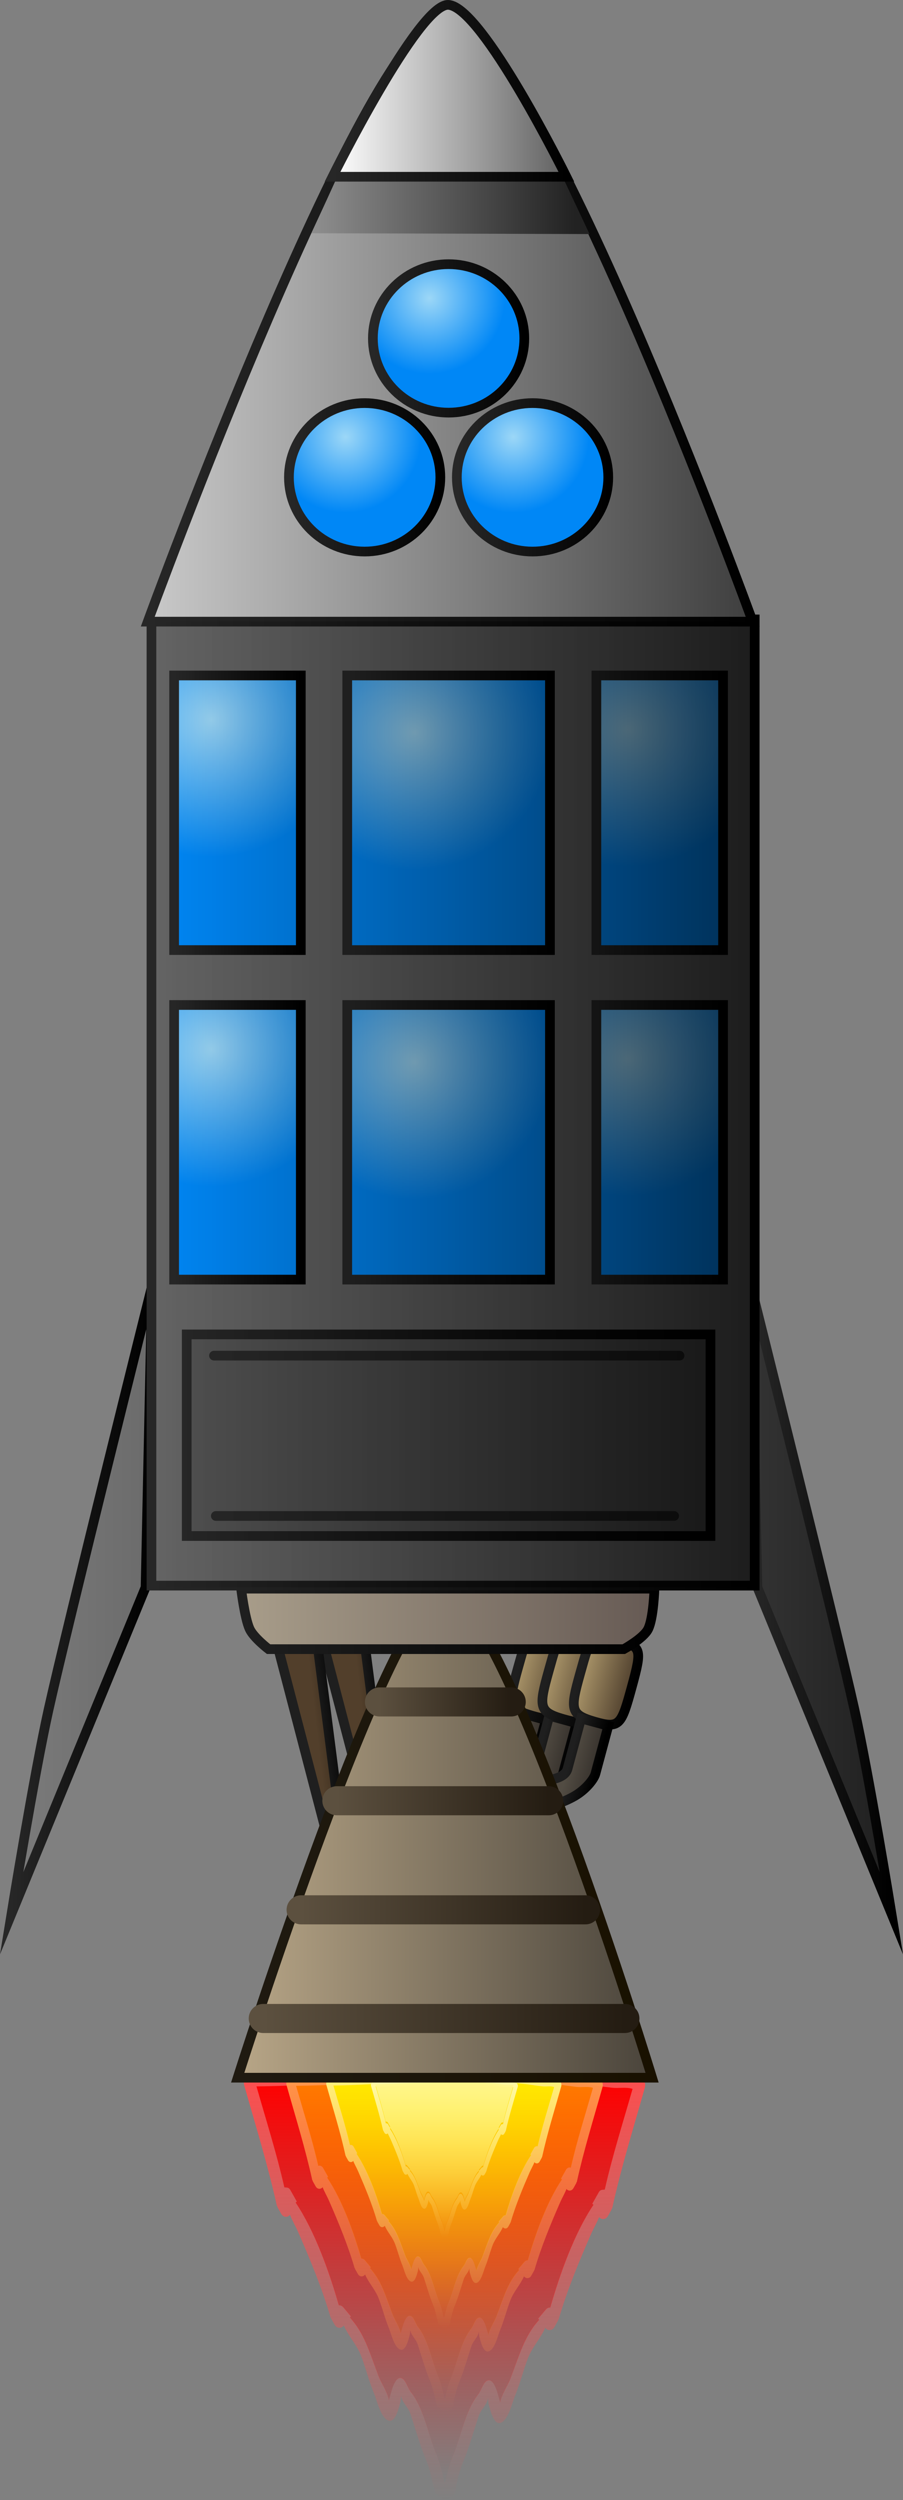 <svg version="1.1" xmlns="http://www.w3.org/2000/svg" xmlns:xlink="http://www.w3.org/1999/xlink" width="139.824" height="386.926" viewBox="0,0,139.824,386.926"><rect x="0" y="0" width="139.824" height="386.926" fill="#808080" stroke="none"/><defs><linearGradient x1="239.373" y1="277.442" x2="239.373" y2="344.801" gradientUnits="userSpaceOnUse" id="color-1"><stop offset="0" stop-color="#ff4d4d"/><stop offset="1" stop-color="#ff4d4d" stop-opacity="0"/></linearGradient><linearGradient x1="239.368" y1="279.499" x2="239.368" y2="342.095" gradientUnits="userSpaceOnUse" id="color-2"><stop offset="0" stop-color="#ff0000"/><stop offset="1" stop-color="#ff0000" stop-opacity="0"/></linearGradient><linearGradient x1="239.373" y1="278.073" x2="239.373" y2="331.216" gradientUnits="userSpaceOnUse" id="color-3"><stop offset="0" stop-color="#ff9a4c"/><stop offset="1" stop-color="#ff9a4c" stop-opacity="0"/></linearGradient><linearGradient x1="239.369" y1="279.687" x2="239.369" y2="329.092" gradientUnits="userSpaceOnUse" id="color-4"><stop offset="0" stop-color="#ff7b00"/><stop offset="1" stop-color="#ff7b00" stop-opacity="0"/></linearGradient><linearGradient x1="239.259" y1="278.704" x2="239.259" y2="318.196" gradientUnits="userSpaceOnUse" id="color-5"><stop offset="0" stop-color="#fff480"/><stop offset="1" stop-color="#fff480" stop-opacity="0"/></linearGradient><linearGradient x1="239.257" y1="279.892" x2="239.257" y2="316.631" gradientUnits="userSpaceOnUse" id="color-6"><stop offset="0" stop-color="#ffea00"/><stop offset="1" stop-color="#ffea00" stop-opacity="0"/></linearGradient><linearGradient x1="239.353" y1="279.546" x2="239.353" y2="304.211" gradientUnits="userSpaceOnUse" id="color-7"><stop offset="0" stop-color="#fff8a9"/><stop offset="1" stop-color="#fff8a9" stop-opacity="0"/></linearGradient><linearGradient x1="239.351" y1="280.003" x2="239.351" y2="302.987" gradientUnits="userSpaceOnUse" id="color-8"><stop offset="0" stop-color="#fff68d"/><stop offset="1" stop-color="#fff68d" stop-opacity="0"/></linearGradient><linearGradient x1="286.823" y1="204.143" x2="318.629" y2="204.143" gradientUnits="userSpaceOnUse" id="color-9"><stop offset="0" stop-color="#333333"/><stop offset="1" stop-color="#171717"/></linearGradient><linearGradient x1="308.578" y1="205.474" x2="286.823" y2="205.474" gradientUnits="userSpaceOnUse" id="color-10"><stop offset="0" stop-color="#000000"/><stop offset="1" stop-color="#272727"/></linearGradient><linearGradient x1="249.088" y1="229.455" x2="253.305" y2="230.59" gradientUnits="userSpaceOnUse" id="color-11"><stop offset="0" stop-color="#524c43"/><stop offset="1" stop-color="#36312c"/></linearGradient><linearGradient x1="249.088" y1="229.455" x2="253.305" y2="230.59" gradientUnits="userSpaceOnUse" id="color-12"><stop offset="0" stop-color="#1f1f1f"/><stop offset="1" stop-color="#000000"/></linearGradient><linearGradient x1="250.74" y1="216.024" x2="258.721" y2="218.173" gradientUnits="userSpaceOnUse" id="color-13"><stop offset="0" stop-color="#ab966a"/><stop offset="1" stop-color="#4f3f2d"/></linearGradient><linearGradient x1="250.74" y1="216.024" x2="258.721" y2="218.173" gradientUnits="userSpaceOnUse" id="color-14"><stop offset="0" stop-color="#1f1f1f"/><stop offset="1" stop-color="#000000"/></linearGradient><linearGradient x1="227.32" y1="229.216" x2="231.81" y2="228.71" gradientUnits="userSpaceOnUse" id="color-15"><stop offset="0" stop-color="#523f2b"/><stop offset="1" stop-color="#2e2316"/></linearGradient><linearGradient x1="227.32" y1="229.216" x2="231.81" y2="228.71" gradientUnits="userSpaceOnUse" id="color-16"><stop offset="0" stop-color="#1f1f1f"/><stop offset="1" stop-color="#000000"/></linearGradient><linearGradient x1="253.838" y1="229.955" x2="258.055" y2="231.09" gradientUnits="userSpaceOnUse" id="color-17"><stop offset="0" stop-color="#524c43"/><stop offset="1" stop-color="#36312c"/></linearGradient><linearGradient x1="253.838" y1="229.955" x2="258.055" y2="231.09" gradientUnits="userSpaceOnUse" id="color-18"><stop offset="0" stop-color="#1f1f1f"/><stop offset="1" stop-color="#000000"/></linearGradient><linearGradient x1="255.49" y1="216.524" x2="263.471" y2="218.673" gradientUnits="userSpaceOnUse" id="color-19"><stop offset="0" stop-color="#ab966a"/><stop offset="1" stop-color="#4f3f2d"/></linearGradient><linearGradient x1="255.49" y1="216.524" x2="263.471" y2="218.673" gradientUnits="userSpaceOnUse" id="color-20"><stop offset="0" stop-color="#1f1f1f"/><stop offset="1" stop-color="#000000"/></linearGradient><linearGradient x1="260.354" y1="216.929" x2="268.334" y2="219.077" gradientUnits="userSpaceOnUse" id="color-21"><stop offset="0" stop-color="#ab966a"/><stop offset="1" stop-color="#4f3f2d"/></linearGradient><linearGradient x1="260.354" y1="216.929" x2="268.334" y2="219.077" gradientUnits="userSpaceOnUse" id="color-22"><stop offset="0" stop-color="#1f1f1f"/><stop offset="1" stop-color="#000000"/></linearGradient><linearGradient x1="258.756" y1="230.368" x2="262.973" y2="231.503" gradientUnits="userSpaceOnUse" id="color-23"><stop offset="0" stop-color="#524c43"/><stop offset="1" stop-color="#36312c"/></linearGradient><linearGradient x1="258.756" y1="230.368" x2="262.973" y2="231.503" gradientUnits="userSpaceOnUse" id="color-24"><stop offset="0" stop-color="#1f1f1f"/><stop offset="1" stop-color="#000000"/></linearGradient><linearGradient x1="219.82" y1="227.966" x2="224.31" y2="227.46" gradientUnits="userSpaceOnUse" id="color-25"><stop offset="0" stop-color="#523f2b"/><stop offset="1" stop-color="#2e2316"/></linearGradient><linearGradient x1="219.82" y1="227.966" x2="224.31" y2="227.46" gradientUnits="userSpaceOnUse" id="color-26"><stop offset="0" stop-color="#1f1f1f"/><stop offset="1" stop-color="#000000"/></linearGradient><linearGradient x1="207.342" y1="241.894" x2="271.511" y2="241.894" gradientUnits="userSpaceOnUse" id="color-27"><stop offset="0" stop-color="#b8a687"/><stop offset="1" stop-color="#4a443b"/></linearGradient><linearGradient x1="207.342" y1="241.894" x2="271.511" y2="241.894" gradientUnits="userSpaceOnUse" id="color-28"><stop offset="0" stop-color="#1f1a11"/><stop offset="1" stop-color="#191100"/></linearGradient><linearGradient x1="229.3" y1="221.281" x2="249.7" y2="221.281" gradientUnits="userSpaceOnUse" id="color-29"><stop offset="0" stop-color="#5c503f"/><stop offset="1" stop-color="#241c12"/></linearGradient><linearGradient x1="222.7" y1="236.575" x2="255.5" y2="236.575" gradientUnits="userSpaceOnUse" id="color-30"><stop offset="0" stop-color="#5c503f"/><stop offset="1" stop-color="#241c12"/></linearGradient><linearGradient x1="217.163" y1="253.457" x2="261.198" y2="253.457" gradientUnits="userSpaceOnUse" id="color-31"><stop offset="0" stop-color="#5c503f"/><stop offset="1" stop-color="#241c12"/></linearGradient><linearGradient x1="211.3" y1="270.272" x2="267.3" y2="270.272" gradientUnits="userSpaceOnUse" id="color-32"><stop offset="0" stop-color="#5c503f"/><stop offset="1" stop-color="#241c12"/></linearGradient><linearGradient x1="207.875" y1="208.43" x2="271.875" y2="208.43" gradientUnits="userSpaceOnUse" id="color-33"><stop offset="0" stop-color="#a89d8a"/><stop offset="1" stop-color="#665a54"/></linearGradient><linearGradient x1="207.875" y1="208.43" x2="271.875" y2="208.43" gradientUnits="userSpaceOnUse" id="color-34"><stop offset="0" stop-color="#1f1f1f"/><stop offset="1" stop-color="#000000"/></linearGradient><linearGradient x1="194.078" y1="204.143" x2="162.272" y2="204.143" gradientUnits="userSpaceOnUse" id="color-35"><stop offset="0" stop-color="#6b6b6b"/><stop offset="1" stop-color="#838383"/></linearGradient><linearGradient x1="172.323" y1="205.474" x2="194.078" y2="205.474" gradientUnits="userSpaceOnUse" id="color-36"><stop offset="0" stop-color="#272727"/><stop offset="1" stop-color="#000000"/></linearGradient><linearGradient x1="193.99" y1="128.511" x2="287.399" y2="128.511" gradientUnits="userSpaceOnUse" id="color-37"><stop offset="0" stop-color="#646464"/><stop offset="1" stop-color="#555555"/></linearGradient><linearGradient x1="193.99" y1="128.511" x2="287.399" y2="128.511" gradientUnits="userSpaceOnUse" id="color-38"><stop offset="0" stop-color="#272727"/><stop offset="1" stop-color="#000000"/></linearGradient><linearGradient x1="199.45" y1="180" x2="280.55" y2="180" gradientUnits="userSpaceOnUse" id="color-39"><stop offset="0" stop-color="#515151"/><stop offset="1" stop-color="#414141"/></linearGradient><linearGradient x1="199.45" y1="180" x2="280.55" y2="180" gradientUnits="userSpaceOnUse" id="color-40"><stop offset="0" stop-color="#272727"/><stop offset="1" stop-color="#000000"/></linearGradient><linearGradient x1="203.674" y1="167.684" x2="275.763" y2="167.684" gradientUnits="userSpaceOnUse" id="color-41"><stop offset="0" stop-color="#282828"/><stop offset="1" stop-color="#1b1b1b"/></linearGradient><linearGradient x1="203.956" y1="192.498" x2="274.918" y2="192.498" gradientUnits="userSpaceOnUse" id="color-42"><stop offset="0" stop-color="#282828"/><stop offset="1" stop-color="#1b1b1b"/></linearGradient><linearGradient x1="193.416" y1="7.249" x2="287.084" y2="7.249" gradientUnits="userSpaceOnUse" id="color-43"><stop offset="0" stop-color="#c9c9c9"/><stop offset="1" stop-color="#3e3e3e"/></linearGradient><linearGradient x1="193.416" y1="7.249" x2="287.084" y2="7.249" gradientUnits="userSpaceOnUse" id="color-44"><stop offset="0" stop-color="#272727"/><stop offset="1" stop-color="#000000"/></linearGradient><linearGradient x1="219.775" y1="-35.737" x2="259.571" y2="-35.737" gradientUnits="userSpaceOnUse" id="color-45"><stop offset="0" stop-color="#8c8c8c"/><stop offset="1" stop-color="#222222"/></linearGradient><linearGradient x1="219.775" y1="-35.737" x2="259.571" y2="-35.737" gradientUnits="userSpaceOnUse" id="color-46"><stop offset="0" stop-color="#272727"/><stop offset="1" stop-color="#000000"/></linearGradient><linearGradient x1="222.025" y1="-28.071" x2="258.238" y2="-28.071" gradientUnits="userSpaceOnUse" id="color-47"><stop offset="0" stop-color="#ffffff"/><stop offset="1" stop-color="#606060"/></linearGradient><linearGradient x1="222.025" y1="-28.071" x2="258.238" y2="-28.071" gradientUnits="userSpaceOnUse" id="color-48"><stop offset="0" stop-color="#272727"/><stop offset="1" stop-color="#000000"/></linearGradient><radialGradient cx="224.023" cy="25.513" r="11.723" gradientUnits="userSpaceOnUse" id="color-49"><stop offset="0" stop-color="#9cd7f7"/><stop offset="1" stop-color="#0087f6"/></radialGradient><linearGradient x1="215.277" y1="31.75" x2="238.723" y2="31.75" gradientUnits="userSpaceOnUse" id="color-50"><stop offset="0" stop-color="#272727"/><stop offset="1" stop-color="#000000"/></linearGradient><radialGradient cx="237.023" cy="4.013" r="11.723" gradientUnits="userSpaceOnUse" id="color-51"><stop offset="0" stop-color="#9cd7f7"/><stop offset="1" stop-color="#0087f6"/></radialGradient><linearGradient x1="228.277" y1="10.25" x2="251.723" y2="10.25" gradientUnits="userSpaceOnUse" id="color-52"><stop offset="0" stop-color="#272727"/><stop offset="1" stop-color="#000000"/></linearGradient><radialGradient cx="250.023" cy="25.513" r="11.723" gradientUnits="userSpaceOnUse" id="color-53"><stop offset="0" stop-color="#9cd7f7"/><stop offset="1" stop-color="#0087f6"/></radialGradient><linearGradient x1="241.277" y1="31.75" x2="264.723" y2="31.75" gradientUnits="userSpaceOnUse" id="color-54"><stop offset="0" stop-color="#272727"/><stop offset="1" stop-color="#000000"/></linearGradient><radialGradient cx="203.25" cy="69.25" r="21.25" gradientUnits="userSpaceOnUse" id="color-55"><stop offset="0" stop-color="#9cd7f7"/><stop offset="1" stop-color="#0087f6"/></radialGradient><linearGradient x1="197.5" y1="83.667" x2="217.115" y2="83.667" gradientUnits="userSpaceOnUse" id="color-56"><stop offset="0" stop-color="#272727"/><stop offset="1" stop-color="#000000"/></linearGradient><radialGradient cx="234.75" cy="71.25" r="21.25" gradientUnits="userSpaceOnUse" id="color-57"><stop offset="0" stop-color="#9cd7f7"/><stop offset="1" stop-color="#0087f6"/></radialGradient><linearGradient x1="224.308" y1="83.667" x2="255.692" y2="83.667" gradientUnits="userSpaceOnUse" id="color-58"><stop offset="0" stop-color="#272727"/><stop offset="1" stop-color="#000000"/></linearGradient><radialGradient cx="267.75" cy="70.75" r="21.25" gradientUnits="userSpaceOnUse" id="color-59"><stop offset="0" stop-color="#9cd7f7"/><stop offset="1" stop-color="#0087f6"/></radialGradient><linearGradient x1="262.885" y1="83.667" x2="282.5" y2="83.667" gradientUnits="userSpaceOnUse" id="color-60"><stop offset="0" stop-color="#272727"/><stop offset="1" stop-color="#000000"/></linearGradient><radialGradient cx="203.25" cy="120.25" r="21.25" gradientUnits="userSpaceOnUse" id="color-61"><stop offset="0" stop-color="#9cd7f7"/><stop offset="1" stop-color="#0087f6"/></radialGradient><linearGradient x1="197.5" y1="134.667" x2="217.115" y2="134.667" gradientUnits="userSpaceOnUse" id="color-62"><stop offset="0" stop-color="#272727"/><stop offset="1" stop-color="#000000"/></linearGradient><radialGradient cx="234.75" cy="122.25" r="21.25" gradientUnits="userSpaceOnUse" id="color-63"><stop offset="0" stop-color="#9cd7f7"/><stop offset="1" stop-color="#0087f6"/></radialGradient><linearGradient x1="224.308" y1="134.667" x2="255.692" y2="134.667" gradientUnits="userSpaceOnUse" id="color-64"><stop offset="0" stop-color="#272727"/><stop offset="1" stop-color="#000000"/></linearGradient><radialGradient cx="267.75" cy="121.75" r="21.25" gradientUnits="userSpaceOnUse" id="color-65"><stop offset="0" stop-color="#9cd7f7"/><stop offset="1" stop-color="#0087f6"/></radialGradient><linearGradient x1="262.885" y1="134.667" x2="282.5" y2="134.667" gradientUnits="userSpaceOnUse" id="color-66"><stop offset="0" stop-color="#272727"/><stop offset="1" stop-color="#000000"/></linearGradient><linearGradient x1="194.25" y1="128.792" x2="286.75" y2="128.792" gradientUnits="userSpaceOnUse" id="color-67"><stop offset="0" stop-color="#000000" stop-opacity="0"/><stop offset="1" stop-color="#000000" stop-opacity="0.655"/></linearGradient><linearGradient x1="194.25" y1="128.792" x2="286.75" y2="128.792" gradientUnits="userSpaceOnUse" id="color-68"><stop offset="0" stop-color="#000000" stop-opacity="0"/><stop offset="1" stop-color="#000000" stop-opacity="0"/></linearGradient></defs><g transform="translate(-170.538,42.125)"><g data-paper-data="{&quot;isPaintingLayer&quot;:true}" fill-rule="nonzero" stroke-linejoin="miter" stroke-miterlimit="10" stroke-dasharray="" stroke-dashoffset="0" style="mix-blend-mode: normal"><path d="M265.226,281.022c-2.679,-0.297 -5.324,-0.839 -8.029,-0.839c-8.959,-1.437 -18.42,0.003 -27.471,0.003c-6.474,0 -12.949,0.583 -19.443,0.628c1.459,5.12 3.145,10.4 4.327,15.624c0.066,-0.019 0.136,-0.029 0.207,-0.029c0.313,0 0.588,0.192 0.746,0.482l0.977,1.737l-0.188,0.148c2.97,4.421 5.214,10.699 6.691,15.869c0.019,-0.001 0.038,-0.002 0.058,-0.002c0.245,0 0.467,0.118 0.628,0.308l1.183,1.403l-0.153,0.181c2.241,2.471 2.978,5.23 4.417,9.035c0.42,1.111 1.364,2.425 1.612,3.771c0.013,-0.12 0.03,-0.226 0.051,-0.303c0.242,-0.871 0.798,-3.205 1.696,-3.173c0.812,0.029 1.07,1.45 1.621,2.157c2.086,2.673 2.607,6.419 3.942,9.649c0.597,1.429 0.889,2.884 1.257,4.37h0.123c0.33,-1.365 0.621,-2.703 1.171,-4.019c1.335,-3.23 1.857,-6.976 3.942,-9.649c0.552,-0.707 0.809,-2.128 1.621,-2.157c0.898,-0.032 1.453,2.302 1.696,3.173c0.021,0.077 0.038,0.183 0.051,0.303c0.248,-1.347 1.192,-2.661 1.612,-3.771c1.439,-3.805 2.176,-6.564 4.417,-9.035l-0.153,-0.181l1.183,-1.403c0.161,-0.19 0.383,-0.308 0.628,-0.308c0.019,0 0.039,0.001 0.058,0.002c1.477,-5.17 3.721,-11.449 6.691,-15.869l-0.188,-0.148l0.977,-1.737c0.158,-0.29 0.433,-0.482 0.746,-0.482c0.071,0 0.141,0.01 0.207,0.029c1.179,-5.213 2.86,-10.481 4.317,-15.591c-1.061,-0.323 -2.092,-0.05 -3.229,-0.176zM209.494,278.713c6.758,0 13.495,-0.631 20.232,-0.631c9.095,0 18.601,-1.442 27.604,0.003c2.722,0 5.386,0.537 8.081,0.844c1.506,0.171 2.725,-0.14 4.189,0.491l-0.161,-0.075c0,0 0.769,0 0.913,0.783c0.165,0.394 0.041,0.836 0.041,0.836c-1.731,6.14 -3.69,12.436 -5.06,18.678l-0.122,0.12l0.048,0.038l-0.584,1.038c-0.158,0.29 -0.433,0.482 -0.746,0.482c-0.246,0 -0.468,-0.118 -0.629,-0.31c-0.335,0.896 -0.84,1.705 -1.282,2.72c-1.827,4.19 -3.693,8.675 -4.984,13.132l-0.095,0.092l0.036,0.029l-0.584,1.038c-0.158,0.29 -0.433,0.482 -0.746,0.482c-0.272,0 -0.515,-0.144 -0.677,-0.372c-0.675,1.609 -2,2.966 -2.658,4.669c-0.748,1.936 -1.215,3.915 -2.012,5.842c-0.456,1.103 -1.084,3.959 -2.324,4.238c-1.03,0.232 -1.533,-2.056 -1.751,-2.823c-0.065,-0.228 -0.096,-0.665 -0.108,-1.058c-0.19,1.15 -1.082,1.665 -1.484,2.881c-0.783,2.37 -1.45,4.783 -2.391,7.077c-0.536,1.257 -0.803,2.561 -1.116,3.883c0.018,0.082 0.028,0.168 0.028,0.257c0,0.294 -0.107,0.56 -0.28,0.75c-0.021,0.079 -0.043,0.158 -0.065,0.237l-1.138,0.719c0,0 -0.494,0 -0.745,-0.437c-0.158,-0.033 -0.326,-0.126 -0.495,-0.316c-0.005,-0.006 -0.01,-0.011 -0.015,-0.017l-0.475,-0.3c-0.49,-1.747 -0.73,-3.477 -1.433,-5.127c-0.942,-2.294 -1.608,-4.707 -2.391,-7.077c-0.402,-1.216 -1.294,-1.731 -1.484,-2.881c-0.012,0.392 -0.043,0.83 -0.108,1.058c-0.218,0.767 -0.72,3.055 -1.751,2.823c-1.24,-0.279 -1.868,-3.135 -2.324,-4.238c-0.797,-1.927 -1.264,-3.907 -2.012,-5.842c-0.658,-1.703 -1.984,-3.06 -2.658,-4.669c-0.163,0.228 -0.406,0.372 -0.677,0.372c-0.313,0 -0.588,-0.192 -0.746,-0.482l-0.584,-1.038l0.036,-0.029l-0.095,-0.092c-1.29,-4.457 -3.157,-8.942 -4.984,-13.132c-0.442,-1.015 -0.947,-1.824 -1.282,-2.72c-0.161,0.191 -0.383,0.31 -0.629,0.31c-0.313,0 -0.588,-0.192 -0.746,-0.482l-0.584,-1.038l0.048,-0.038l-0.122,-0.12c-1.37,-6.242 -3.329,-12.538 -5.06,-18.678c0,0 -0.195,-0.693 0.227,-1.117c0.145,-0.782 0.913,-0.782 0.913,-0.782z" fill="url(#color-1)" stroke="none" stroke-width="0.5" stroke-linecap="butt"/><path d="M268.489,281.163c-1.457,5.109 -3.131,10.389 -4.31,15.602c-0.066,-0.019 -0.219,0.019 -0.291,0.019c-0.313,0 -0.505,0.144 -0.663,0.434l-0.976,1.739l0.188,0.149c-2.97,4.421 -5.211,10.733 -6.688,15.903c-0.019,-0.001 -0.038,-0.002 -0.058,-0.002c-0.245,0 -0.467,0.119 -0.628,0.309l-1.185,1.408l0.153,0.181c-2.241,2.471 -2.994,5.254 -4.432,9.059c-0.42,1.111 -1.371,2.429 -1.619,3.776c-0.013,-0.12 -0.072,-0.32 -0.094,-0.396c-0.242,-0.871 -0.755,-3.111 -1.653,-3.079c-0.812,0.029 -1.076,1.453 -1.627,2.16c-2.086,2.673 -2.62,6.422 -3.955,9.652c-0.55,1.316 -0.843,2.655 -1.173,4.019h-0.124c-0.368,-1.486 -0.662,-2.941 -1.259,-4.37c-1.335,-3.23 -1.869,-6.979 -3.955,-9.652c-0.552,-0.707 -0.815,-2.131 -1.627,-2.16c-0.898,-0.032 -1.41,2.209 -1.653,3.08c-0.021,0.077 -0.081,0.276 -0.094,0.396c-0.248,-1.347 -1.199,-2.666 -1.619,-3.776c-1.439,-3.805 -2.191,-6.588 -4.432,-9.059l0.153,-0.181l-1.185,-1.408c-0.161,-0.19 -0.383,-0.309 -0.628,-0.309c-0.019,0 -0.039,0.001 -0.058,0.002c-1.477,-5.17 -3.717,-11.482 -6.687,-15.902l0.188,-0.149l-0.976,-1.739c-0.158,-0.29 -0.35,-0.433 -0.663,-0.433c-0.071,0 -0.224,-0.038 -0.29,-0.02c-1.182,-5.224 -2.86,-10.516 -4.32,-15.636c6.493,-0.045 12.988,-0.642 19.462,-0.642c9.05,0 18.554,-1.434 27.512,0.003c2.706,0 5.357,0.548 8.036,0.845c1.137,0.126 2.17,-0.144 3.231,0.179z" data-paper-data="{&quot;noHover&quot;:false,&quot;origItem&quot;:[&quot;Path&quot;,{&quot;applyMatrix&quot;:true,&quot;selected&quot;:true,&quot;segments&quot;:[[[266.62657,280.12531],[1.19453,0.11806],[-2.81607,-0.27832],7],[[258.1881,279.34012],[2.84356,0],[-9.41511,-1.34502],7],[[229.31704,279.34259],[9.51175,0],[-6.80416,0],7],[[208.88323,279.93061],[6.82445,-0.04245],[1.53369,4.79087],7],[[213.43052,294.55091],[-1.24233,-4.88864],[0.06984,-0.01762],7],[[213.6482,294.52396],[-0.07495,0],[0.32892,0],7],[[214.43238,294.97501],[-0.16609,-0.2714],[0,0],7],[[215.45922,296.60042],[0,0],[0,0],7],[[215.26214,296.73907],[0,0],[3.1216,4.13668],7],[[222.29392,311.58863],[-1.55219,-4.83791],[0.02003,-0.00136],7],[[222.35451,311.58659],[-0.02036,0],[0.25759,0],7],[[223.01412,311.87491],[-0.16881,-0.17814],[0,0],7],[[224.25788,313.18742],[0,0],[0,0],7],[[224.09743,313.35673],[0,0],[2.35521,2.31215],7],[[228.73927,321.81117],[-1.51188,-3.56025],[0.4413,1.03919],7],[[230.43334,325.33997],[-0.26051,-1.2601],[0.01345,-0.11253],7],[[230.48681,325.05665],[-0.0224,0.07166],[0.25474,-0.81486],7],[[232.26879,322.08739],[-0.94345,-0.02964],[0.85349,0.02682],7],[[233.97266,324.10589],[-0.57976,-0.66153],[2.19211,2.5013],7],[[238.11594,333.13512],[-1.403,-3.02244],[0.6275,1.33684],7],[[239.43678,337.22428],[-0.387,-1.39096],[0,0],7],[[239.56643,337.22428],[0,0],[0.34711,-1.27714],7],[[240.79712,333.46325],[-0.57807,1.23154],[1.403,-3.02244],7],[[244.94041,324.43401],[-2.19211,2.5013],[0.57976,-0.66153],7],[[246.64428,322.41552],[-0.85349,0.02682],[0.94345,-0.02964],7],[[248.42625,325.38478],[-0.25474,-0.81486],[0.0224,0.07166],7],[[248.47973,325.66809],[-0.01345,-0.11253],[0.26051,-1.2601],7],[[250.17379,322.13929],[-0.4413,1.03919],[1.51188,-3.56025],7],[[254.81564,313.68486],[-2.35521,2.31215],[0,0],7],[[254.65519,313.51554],[0,0],[0,0],7],[[255.89895,312.20304],[0,0],[0.16881,-0.17814],7],[[256.55855,311.91472],[-0.25759,0],[0.02035,0],7],[[256.61914,311.91676],[-0.02003,-0.00135],[1.55219,-4.83791],7],[[263.65093,297.0672],[-3.1216,4.13668],[0,0],7],[[263.45384,296.92855],[0,0],[0,0],7],[[264.48069,295.30313],[0,0],[0.16609,-0.27139],7],[[265.26486,294.85208],[-0.32893,0],[0.07496,0],7],[[265.48255,294.87903],[-0.06984,-0.01762],[1.23961,-4.87791],7],[[270.01974,280.29028],[-1.53136,4.78101],[-1.11507,-0.30226],7]],&quot;closed&quot;:true}]}" fill="url(#color-2)" stroke="none" stroke-width="0.5" stroke-linecap="butt"/><path d="M259.769,280.898c-2.114,-0.235 -4.2,-0.662 -6.335,-0.662c-7.068,-1.134 -14.533,0.002 -21.673,0.002c-5.108,0 -10.216,0.46 -15.339,0.496c1.151,4.039 2.481,8.205 3.414,12.327c0.052,-0.015 0.107,-0.023 0.163,-0.023c0.247,0 0.464,0.151 0.589,0.38l0.771,1.37l-0.148,0.117c2.343,3.488 4.113,8.441 5.279,12.52c0.015,-0.001 0.03,-0.002 0.045,-0.002c0.193,0 0.368,0.093 0.495,0.243l0.934,1.107l-0.12,0.143c1.768,1.949 2.35,4.126 3.485,7.128c0.331,0.876 1.076,1.913 1.272,2.975c0.01,-0.095 0.023,-0.178 0.04,-0.239c0.191,-0.687 0.629,-2.528 1.338,-2.503c0.641,0.023 0.844,1.144 1.279,1.702c1.646,2.109 2.057,5.065 3.11,7.613c0.471,1.127 0.701,2.275 0.992,3.448h0.097c0.261,-1.077 0.49,-2.133 0.924,-3.171c1.053,-2.548 1.465,-5.504 3.11,-7.613c0.435,-0.558 0.638,-1.679 1.279,-1.702c0.708,-0.025 1.146,1.816 1.338,2.503c0.017,0.06 0.03,0.144 0.04,0.239c0.196,-1.062 0.94,-2.099 1.272,-2.975c1.135,-3.002 1.717,-5.179 3.485,-7.128l-0.12,-0.143l0.934,-1.107c0.127,-0.15 0.302,-0.243 0.495,-0.243c0.015,0 0.03,0.001 0.045,0.002c1.165,-4.079 2.935,-9.032 5.279,-12.52l-0.148,-0.117l0.771,-1.37c0.125,-0.229 0.342,-0.38 0.589,-0.38c0.056,0 0.111,0.008 0.163,0.023c0.931,-4.113 2.256,-8.269 3.406,-12.3c-0.837,-0.255 -1.65,-0.04 -2.547,-0.139zM215.8,279.076c5.332,0 10.646,-0.498 15.961,-0.498c7.175,0 14.675,-1.137 21.778,0.002c2.147,0 4.25,0.424 6.375,0.666c1.188,0.135 2.15,-0.111 3.305,0.387l-0.127,-0.059c0,0 0.607,0 0.721,0.617c0.13,0.311 0.032,0.659 0.032,0.659c-1.366,4.844 -2.911,9.811 -3.992,14.736l-0.096,0.094l0.038,0.03l-0.461,0.819c-0.125,0.229 -0.342,0.38 -0.589,0.38c-0.194,0 -0.369,-0.093 -0.496,-0.244c-0.264,0.707 -0.663,1.345 -1.012,2.146c-1.441,3.306 -2.914,6.844 -3.932,10.36l-0.075,0.072l0.029,0.023l-0.461,0.819c-0.125,0.229 -0.342,0.38 -0.589,0.38c-0.214,0 -0.406,-0.114 -0.534,-0.294c-0.532,1.269 -1.578,2.34 -2.097,3.684c-0.59,1.527 -0.959,3.089 -1.587,4.609c-0.36,0.87 -0.855,3.123 -1.833,3.343c-0.813,0.183 -1.209,-1.622 -1.381,-2.227c-0.051,-0.18 -0.076,-0.525 -0.085,-0.834c-0.15,0.907 -0.854,1.313 -1.171,2.273c-0.618,1.87 -1.144,3.773 -1.886,5.583c-0.423,0.992 -0.633,2.02 -0.88,3.063c0.014,0.065 0.022,0.133 0.022,0.203c0,0.232 -0.085,0.441 -0.221,0.592c-0.017,0.062 -0.034,0.125 -0.051,0.187l-0.898,0.568c0,0 -0.39,0 -0.588,-0.344c-0.124,-0.026 -0.257,-0.1 -0.391,-0.249c-0.004,-0.005 -0.008,-0.009 -0.012,-0.014l-0.375,-0.237c-0.387,-1.378 -0.576,-2.743 -1.131,-4.045c-0.743,-1.81 -1.269,-3.713 -1.886,-5.583c-0.317,-0.96 -1.021,-1.366 -1.171,-2.273c-0.009,0.309 -0.034,0.655 -0.085,0.834c-0.172,0.605 -0.568,2.41 -1.381,2.227c-0.978,-0.22 -1.474,-2.473 -1.833,-3.343c-0.629,-1.52 -0.997,-3.082 -1.587,-4.609c-0.519,-1.343 -1.565,-2.414 -2.097,-3.684c-0.128,0.18 -0.32,0.294 -0.534,0.294c-0.247,0 -0.464,-0.151 -0.589,-0.38l-0.461,-0.819l0.029,-0.023l-0.075,-0.072c-1.018,-3.516 -2.491,-7.055 -3.932,-10.36c-0.349,-0.8 -0.748,-1.439 -1.012,-2.146c-0.127,0.151 -0.302,0.244 -0.496,0.244c-0.247,0 -0.464,-0.151 -0.589,-0.38l-0.461,-0.819l0.038,-0.03l-0.096,-0.094c-1.081,-4.925 -2.626,-9.892 -3.992,-14.736c0,0 -0.154,-0.547 0.179,-0.881c0.114,-0.617 0.721,-0.617 0.721,-0.617z" fill="url(#color-3)" stroke="none" stroke-width="0.5" stroke-linecap="butt"/><path d="M262.351,281.001c-1.15,4.031 -2.468,8.199 -3.399,12.312c-0.052,-0.015 -0.191,0.025 -0.247,0.025c-0.247,0 -0.38,0.104 -0.505,0.333l-0.77,1.372l0.148,0.117c-2.343,3.488 -4.11,8.474 -5.276,12.553c-0.015,-0.001 -0.03,-0.002 -0.045,-0.002c-0.193,0 -0.369,0.094 -0.495,0.244l-0.935,1.112l0.12,0.143c-1.768,1.949 -2.365,4.15 -3.5,7.152c-0.331,0.876 -1.083,1.918 -1.279,2.98c-0.01,-0.095 -0.066,-0.272 -0.083,-0.332c-0.191,-0.687 -0.587,-2.435 -1.295,-2.41c-0.641,0.023 -0.85,1.147 -1.285,1.705c-1.646,2.109 -2.069,5.067 -3.123,7.615c-0.434,1.038 -0.666,2.094 -0.926,3.171h-0.098c-0.291,-1.173 -0.523,-2.321 -0.994,-3.448c-1.053,-2.548 -1.477,-5.507 -3.123,-7.616c-0.435,-0.558 -0.645,-1.682 -1.285,-1.705c-0.708,-0.025 -1.103,1.723 -1.295,2.41c-0.017,0.06 -0.073,0.237 -0.084,0.332c-0.196,-1.062 -0.948,-2.104 -1.279,-2.98c-1.135,-3.002 -1.732,-5.203 -3.5,-7.152l0.12,-0.143l-0.935,-1.112c-0.127,-0.15 -0.302,-0.244 -0.495,-0.244c-0.015,0 -0.03,0.001 -0.045,0.002c-1.165,-4.079 -2.932,-9.065 -5.275,-12.553l0.148,-0.117l-0.77,-1.372c-0.125,-0.229 -0.259,-0.332 -0.506,-0.332c-0.056,0 -0.194,-0.041 -0.247,-0.026c-0.933,-4.122 -2.255,-8.299 -3.406,-12.338c5.123,-0.036 10.25,-0.51 15.358,-0.51c7.14,0 14.646,-1.131 21.714,0.003c2.135,0 4.228,0.434 6.342,0.668c0.897,0.1 1.712,-0.113 2.549,0.141z" data-paper-data="{&quot;noHover&quot;:false,&quot;origItem&quot;:[&quot;Path&quot;,{&quot;applyMatrix&quot;:true,&quot;selected&quot;:true,&quot;segments&quot;:[[[260.89213,280.00882],[0.94242,0.09314],[-2.22172,-0.21958],7],[[254.23466,279.38935],[2.2434,0],[-7.42798,-1.06114],7],[[231.45706,279.3913],[7.50423,0],[-5.36809,0],7],[[215.33596,279.85521],[5.3841,-0.03349],[1.21,3.77972],7],[[218.92351,291.38978],[-0.98013,-3.85685],[0.0551,-0.0139],7],[[219.09525,291.36852],[-0.05914,0],[0.2595,0],7],[[219.71392,291.72438],[-0.13104,-0.21411],[0,0],7],[[220.52404,293.00673],[0,0],[0,0],7],[[220.36855,293.11612],[0,0],[2.46276,3.2636],7],[[225.91622,304.83157],[-1.22459,-3.81684],[0.0158,-0.00107],7],[[225.96402,304.82996],[-0.01606,0],[0.20323,0],7],[[226.48441,305.05743],[-0.13318,-0.14054],[0,0],7],[[227.46567,306.09292],[0,0],[0,0],7],[[227.33909,306.2265],[0,0],[1.85813,1.82415],7],[[231.00124,312.89656],[-1.19279,-2.80883],[0.34816,0.81986],7],[[232.33775,315.68058],[-0.20553,-0.99415],[0.01061,-0.08878],7],[[232.37994,315.45707],[-0.01768,0.05654],[0.20097,-0.64288],7],[[233.78581,313.11449],[-0.74433,-0.02339],[0.67335,0.02116],7],[[235.13007,314.70696],[-0.45739,-0.52191],[1.72945,1.97338],7],[[238.39889,321.83051],[-1.10689,-2.38453],[0.49506,1.05469],7],[[239.44095,325.05662],[-0.30532,-1.09739],[0,0],7],[[239.54324,325.05662],[0,0],[0.27385,-1.00759],7],[[240.51418,322.08938],[-0.45607,0.97162],[1.10689,-2.38453],7],[[243.783,314.96584],[-1.72945,1.97338],[0.45739,-0.52191],7],[[245.12725,313.37337],[-0.67336,0.02116],[0.74433,-0.02339],7],[[246.53313,315.71594],[-0.20097,-0.64288],[0.01767,0.05654],7],[[246.57532,315.93946],[-0.01061,-0.08878],[0.20553,-0.99415],7],[[247.91183,313.15544],[-0.34816,0.81986],[1.19278,-2.80883],7],[[251.57398,306.48537],[-1.85813,1.82415],[0,0],7],[[251.4474,306.35179],[0,0],[0,0],7],[[252.42865,305.3163],[0,0],[0.13318,-0.14054],7],[[252.94904,305.08883],[-0.20322,0],[0.01606,0],7],[[252.99685,305.09044],[-0.0158,-0.00107],[1.22459,-3.81684],7],[[258.54452,293.375],[-2.46276,3.2636],[0,0],7],[[258.38903,293.26561],[0,0],[0,0],7],[[259.19915,291.98325],[0,0],[0.13104,-0.21411],7],[[259.81782,291.6274],[-0.2595,0],[0.05914,0],7],[[259.98956,291.64866],[-0.0551,-0.0139],[0.97798,-3.84839],7],[[263.56914,280.13897],[-1.20816,3.77194],[-0.87973,-0.23846],7]],&quot;closed&quot;:true}]}" fill="url(#color-4)" stroke="none" stroke-width="0.5" stroke-linecap="butt"/><path d="M254.416,280.803c-1.571,-0.174 -3.121,-0.492 -4.707,-0.492c-5.252,-0.843 -10.8,0.002 -16.106,0.002c-3.796,0 -7.592,0.342 -11.399,0.368c0.856,3.002 1.844,6.097 2.537,9.16c0.039,-0.011 0.08,-0.017 0.121,-0.017c0.183,0 0.345,0.113 0.437,0.283l0.573,1.018l-0.11,0.087c1.741,2.592 3.057,6.273 3.923,9.304c0.011,-0.001 0.022,-0.001 0.034,-0.001c0.144,0 0.274,0.069 0.368,0.181l0.694,0.822l-0.09,0.106c1.314,1.449 1.746,3.066 2.589,5.297c0.246,0.651 0.8,1.421 0.945,2.211c0.007,-0.071 0.017,-0.133 0.03,-0.177c0.142,-0.511 0.468,-1.879 0.994,-1.86c0.476,0.017 0.627,0.85 0.951,1.265c1.223,1.567 1.529,3.764 2.311,5.657c0.35,0.838 0.521,1.691 0.737,2.562h0.072c0.194,-0.8 0.364,-1.585 0.687,-2.356c0.783,-1.894 1.088,-4.09 2.311,-5.657c0.323,-0.414 0.474,-1.248 0.95,-1.265c0.526,-0.019 0.852,1.35 0.994,1.86c0.012,0.045 0.022,0.107 0.03,0.177c0.145,-0.79 0.699,-1.56 0.945,-2.211c0.843,-2.231 1.276,-3.848 2.589,-5.297l-0.09,-0.106l0.694,-0.822c0.094,-0.112 0.224,-0.181 0.368,-0.181c0.011,0 0.023,0 0.034,0.001c0.866,-3.031 2.181,-6.712 3.923,-9.304l-0.11,-0.087l0.573,-1.018c0.093,-0.17 0.254,-0.283 0.437,-0.283c0.042,0 0.082,0.006 0.121,0.017c0.692,-3.056 1.677,-6.145 2.531,-9.141c-0.622,-0.189 -1.226,-0.029 -1.893,-0.103zM221.742,279.449c3.962,0 7.912,-0.37 11.861,-0.37c5.332,0 10.906,-0.845 16.183,0.002c1.596,0 3.158,0.315 4.738,0.495c0.883,0.101 1.597,-0.082 2.456,0.288l-0.094,-0.044c0,0 0.451,0 0.535,0.459c0.097,0.231 0.024,0.49 0.024,0.49c-1.015,3.6 -2.163,7.291 -2.967,10.951l-0.071,0.07l0.028,0.022l-0.342,0.609c-0.093,0.17 -0.254,0.283 -0.437,0.283c-0.144,0 -0.275,-0.069 -0.369,-0.182c-0.196,0.525 -0.493,1 -0.752,1.594c-1.071,2.457 -2.165,5.086 -2.922,7.699l-0.056,0.054l0.021,0.017l-0.342,0.609c-0.093,0.17 -0.254,0.283 -0.437,0.283c-0.159,0 -0.302,-0.085 -0.397,-0.218c-0.395,0.943 -1.173,1.739 -1.559,2.737c-0.438,1.135 -0.712,2.296 -1.179,3.425c-0.267,0.647 -0.635,2.321 -1.362,2.485c-0.604,0.136 -0.899,-1.206 -1.026,-1.655c-0.038,-0.134 -0.056,-0.39 -0.063,-0.62c-0.112,0.674 -0.635,0.976 -0.87,1.689c-0.459,1.389 -0.85,2.804 -1.402,4.149c-0.314,0.737 -0.471,1.501 -0.654,2.276c0.011,0.048 0.016,0.099 0.016,0.151c0,0.172 -0.063,0.328 -0.164,0.44c-0.012,0.046 -0.025,0.093 -0.038,0.139l-0.667,0.422c0,0 -0.29,0 -0.437,-0.256c-0.092,-0.02 -0.191,-0.074 -0.29,-0.185c-0.003,-0.003 -0.006,-0.007 -0.009,-0.01l-0.279,-0.176c-0.287,-1.024 -0.428,-2.038 -0.84,-3.006c-0.552,-1.345 -0.943,-2.759 -1.402,-4.149c-0.236,-0.713 -0.759,-1.015 -0.87,-1.689c-0.007,0.23 -0.025,0.486 -0.063,0.62c-0.128,0.449 -0.422,1.791 -1.026,1.655c-0.727,-0.164 -1.095,-1.838 -1.362,-2.485c-0.467,-1.13 -0.741,-2.29 -1.179,-3.425c-0.386,-0.998 -1.163,-1.794 -1.559,-2.737c-0.095,0.133 -0.238,0.218 -0.397,0.218c-0.183,0 -0.345,-0.113 -0.437,-0.283l-0.342,-0.609l0.021,-0.017l-0.056,-0.054c-0.757,-2.613 -1.851,-5.242 -2.922,-7.699c-0.259,-0.595 -0.555,-1.069 -0.752,-1.594c-0.094,0.112 -0.225,0.182 -0.369,0.182c-0.183,0 -0.345,-0.113 -0.437,-0.283l-0.342,-0.609l0.028,-0.022l-0.071,-0.07c-0.803,-3.66 -1.952,-7.351 -2.967,-10.951c0,0 -0.114,-0.406 0.133,-0.655c0.085,-0.459 0.535,-0.459 0.535,-0.459z" fill="url(#color-5)" stroke="none" stroke-width="0.5" stroke-linecap="butt"/><path d="M256.344,280.871c-0.854,2.996 -1.832,6.096 -2.524,9.152c-0.039,-0.011 -0.163,0.031 -0.205,0.031c-0.183,0 -0.261,0.065 -0.354,0.235l-0.572,1.02l0.11,0.087c-1.741,2.592 -3.054,6.306 -3.92,9.337c-0.011,-0.001 -0.022,-0.001 -0.034,-0.001c-0.144,0 -0.274,0.07 -0.368,0.182l-0.695,0.827l0.089,0.106c-1.314,1.449 -1.762,3.09 -2.605,5.321c-0.246,0.651 -0.807,1.426 -0.952,2.216c-0.007,-0.071 -0.06,-0.226 -0.073,-0.271c-0.142,-0.511 -0.425,-1.785 -0.952,-1.767c-0.476,0.017 -0.633,0.853 -0.957,1.268c-1.223,1.567 -1.541,3.766 -2.324,5.66c-0.322,0.772 -0.495,1.556 -0.689,2.357h-0.073c-0.216,-0.872 -0.389,-1.725 -0.739,-2.562c-0.783,-1.894 -1.101,-4.093 -2.324,-5.66c-0.323,-0.414 -0.481,-1.251 -0.957,-1.268c-0.526,-0.019 -0.809,1.256 -0.951,1.767c-0.012,0.045 -0.066,0.2 -0.073,0.271c-0.145,-0.79 -0.706,-1.565 -0.952,-2.216c-0.843,-2.231 -1.291,-3.873 -2.605,-5.321l0.089,-0.106l-0.695,-0.827c-0.094,-0.112 -0.225,-0.182 -0.368,-0.182c-0.011,0 -0.023,0 -0.034,0.001c-0.866,-3.031 -2.178,-6.745 -3.919,-9.337l0.11,-0.087l-0.572,-1.02c-0.093,-0.17 -0.171,-0.234 -0.354,-0.234c-0.042,0 -0.166,-0.043 -0.205,-0.032c-0.693,-3.063 -1.674,-6.17 -2.53,-9.172c3.807,-0.027 7.622,-0.382 11.418,-0.382c5.306,0 10.895,-0.839 16.147,0.004c1.586,0 3.144,0.324 4.714,0.498c0.666,0.074 1.273,-0.084 1.895,0.106z" data-paper-data="{&quot;noHover&quot;:false,&quot;origItem&quot;:[&quot;Path&quot;,{&quot;applyMatrix&quot;:true,&quot;selected&quot;:true,&quot;segments&quot;:[[[255.26611,279.92046],[0.70033,0.06922],[-1.651,-0.16318],7],[[250.3188,279.46012],[1.66712,0],[-5.51989,-0.78856],7],[[233.39228,279.46157],[5.57655,0],[-3.98914,0],7],[[221.41235,279.80631],[4.00103,-0.02489],[0.89917,2.80879],7],[[224.07834,288.37789],[-0.72836,-2.86611],[0.04094,-0.01033],7],[[224.20596,288.36209],[-0.04395,0],[0.19284,0],7],[[224.66571,288.62654],[-0.09738,-0.15911],[0,0],7],[[225.26772,289.57948],[0,0],[0,0],7],[[225.15217,289.66077],[0,0],[1.83013,2.42525],7],[[229.27477,298.36677],[-0.91002,-2.83637],[0.01174,-0.00079],7],[[229.31029,298.36557],[-0.01193,0],[0.15102,0],7],[[229.69701,298.53461],[-0.09897,-0.10444],[0,0],7],[[230.4262,299.30411],[0,0],[0,0],7],[[230.33213,299.40337],[0,0],[1.38082,1.35557],7],[[233.05355,304.36004],[-0.88638,-2.0873],[0.25873,0.60926],7],[[234.04674,306.4289],[-0.15274,-0.73877],[0.00788,-0.06598],7],[[234.0781,306.2628],[-0.01313,0.04201],[0.14935,-0.47774],7],[[235.12283,304.52198],[-0.55312,-0.01738],[0.50038,0.01572],7],[[236.12177,305.70538],[-0.3399,-0.38784],[1.28519,1.46646],7],[[238.5509,310.99904],[-0.82255,-1.772],[0.36789,0.78376],7],[[239.32528,313.39643],[-0.22689,-0.8155],[0,0],7],[[239.40129,313.39643],[0,0],[0.2035,-0.74876],7],[[240.12282,311.19141],[-0.33891,0.72203],[0.82255,-1.772],7],[[242.55195,305.89776],[-1.28519,1.46646],[0.3399,-0.38784],7],[[243.55089,304.71436],[-0.50039,0.01572],[0.55312,-0.01738],7],[[244.59563,306.45518],[-0.14935,-0.47774],[0.01313,0.04201],7],[[244.62698,306.62127],[-0.00788,-0.06598],[0.15273,-0.73877],7],[[245.62017,304.55241],[-0.25873,0.60926],[0.88638,-2.0873],7],[[248.34159,299.59575],[-1.38082,1.35557],[0,0],7],[[248.24753,299.49648],[0,0],[0,0],7],[[248.97672,298.72698],[0,0],[0.09897,-0.10444],7],[[249.36343,298.55794],[-0.15102,0],[0.01193,0],7],[[249.39896,298.55914],[-0.01174,-0.00079],[0.91002,-2.83637],7],[[253.52155,289.85315],[-1.83013,2.42525],[0,0],7],[[253.406,289.77186],[0,0],[0,0],7],[[254.00801,288.81891],[0,0],[0.09738,-0.15911],7],[[254.46776,288.55447],[-0.19284,0],[0.04395,0],7],[[254.59539,288.57027],[-0.04095,-0.01033],[0.72676,-2.85982],7],[[257.25545,280.01718],[-0.89781,2.80301],[-0.65374,-0.17721],7]],&quot;closed&quot;:true}]}" fill="url(#color-6)" stroke="none" stroke-width="0.5" stroke-linecap="butt"/><path d="M248.82,280.857c-0.981,-0.109 -1.949,-0.307 -2.94,-0.307c-3.28,-0.526 -6.745,0.001 -10.059,0.001c-2.371,0 -4.742,0.213 -7.12,0.23c0.534,1.875 1.152,3.808 1.584,5.721c0.024,-0.007 0.05,-0.011 0.076,-0.011c0.115,0 0.215,0.07 0.273,0.177l0.358,0.636l-0.069,0.054c1.088,1.619 1.909,3.918 2.45,5.811c0.007,-0.001 0.014,-0.001 0.021,-0.001c0.09,0 0.171,0.043 0.23,0.113l0.433,0.514l-0.056,0.066c0.821,0.905 1.091,1.915 1.617,3.308c0.154,0.407 0.499,0.888 0.59,1.381c0.005,-0.044 0.011,-0.083 0.019,-0.111c0.089,-0.319 0.292,-1.174 0.621,-1.162c0.297,0.011 0.392,0.531 0.594,0.79c0.764,0.979 0.955,2.351 1.444,3.533c0.219,0.523 0.325,1.056 0.46,1.6h0.045c0.121,-0.5 0.227,-0.99 0.429,-1.472c0.489,-1.183 0.68,-2.555 1.444,-3.533c0.202,-0.259 0.296,-0.779 0.594,-0.79c0.329,-0.012 0.532,0.843 0.621,1.162c0.008,0.028 0.014,0.067 0.019,0.111c0.091,-0.493 0.436,-0.974 0.59,-1.381c0.527,-1.393 0.797,-2.404 1.617,-3.308l-0.056,-0.066l0.433,-0.514c0.059,-0.07 0.14,-0.113 0.23,-0.113c0.007,0 0.014,0 0.021,0.001c0.541,-1.893 1.362,-4.192 2.45,-5.811l-0.069,-0.054l0.358,-0.636c0.058,-0.106 0.159,-0.177 0.273,-0.177c0.026,0 0.052,0.004 0.076,0.011c0.432,-1.909 1.047,-3.838 1.581,-5.709c-0.389,-0.118 -0.766,-0.018 -1.182,-0.065zM228.412,280.011c2.475,0 4.941,-0.231 7.408,-0.231c3.33,0 6.811,-0.528 10.108,0.001c0.997,0 1.972,0.197 2.959,0.309c0.551,0.063 0.998,-0.051 1.534,0.18l-0.059,-0.028c0,0 0.282,0 0.334,0.287c0.06,0.144 0.015,0.306 0.015,0.306c-0.634,2.248 -1.351,4.554 -1.853,6.84l-0.045,0.044l0.018,0.014l-0.214,0.38c-0.058,0.106 -0.159,0.177 -0.273,0.177c-0.09,0 -0.171,-0.043 -0.23,-0.113c-0.123,0.328 -0.308,0.624 -0.47,0.996c-0.669,1.534 -1.352,3.176 -1.825,4.809l-0.035,0.034l0.013,0.011l-0.214,0.38c-0.058,0.106 -0.159,0.177 -0.273,0.177c-0.099,0 -0.188,-0.053 -0.248,-0.136c-0.247,0.589 -0.733,1.086 -0.973,1.71c-0.274,0.709 -0.445,1.434 -0.737,2.139c-0.167,0.404 -0.397,1.45 -0.851,1.552c-0.377,0.085 -0.561,-0.753 -0.641,-1.034c-0.024,-0.083 -0.035,-0.244 -0.04,-0.387c-0.07,0.421 -0.396,0.61 -0.544,1.055c-0.287,0.868 -0.531,1.751 -0.876,2.591c-0.196,0.46 -0.294,0.938 -0.409,1.422c0.007,0.03 0.01,0.062 0.01,0.094c0,0.108 -0.039,0.205 -0.103,0.275c-0.008,0.029 -0.016,0.058 -0.024,0.087l-0.417,0.263c0,0 -0.181,0 -0.273,-0.16c-0.058,-0.012 -0.12,-0.046 -0.181,-0.116c-0.002,-0.002 -0.004,-0.004 -0.006,-0.006l-0.174,-0.11c-0.18,-0.64 -0.267,-1.273 -0.525,-1.877c-0.345,-0.84 -0.589,-1.723 -0.876,-2.591c-0.147,-0.445 -0.474,-0.634 -0.544,-1.055c-0.004,0.144 -0.016,0.304 -0.04,0.387c-0.08,0.281 -0.264,1.119 -0.641,1.034c-0.454,-0.102 -0.684,-1.148 -0.851,-1.552c-0.292,-0.705 -0.463,-1.431 -0.737,-2.139c-0.241,-0.623 -0.726,-1.121 -0.973,-1.71c-0.06,0.083 -0.149,0.136 -0.248,0.136c-0.115,0 -0.215,-0.07 -0.273,-0.177l-0.214,-0.38l0.013,-0.011l-0.035,-0.034c-0.473,-1.632 -1.156,-3.274 -1.825,-4.809c-0.162,-0.371 -0.347,-0.668 -0.47,-0.996c-0.059,0.07 -0.14,0.113 -0.23,0.113c-0.115,0 -0.215,-0.07 -0.273,-0.177l-0.214,-0.38l0.018,-0.014l-0.045,-0.044c-0.502,-2.286 -1.219,-4.591 -1.853,-6.84c0,0 -0.071,-0.254 0.083,-0.409c0.053,-0.286 0.334,-0.286 0.334,-0.286z" fill="url(#color-7)" stroke="none" stroke-width="0.5" stroke-linecap="butt"/><path d="M250.036,280.619c-0.534,1.871 -1.142,3.812 -1.574,5.721c-0.024,-0.007 -0.133,0.037 -0.159,0.037c-0.115,0 -0.132,0.023 -0.19,0.129l-0.357,0.638l0.069,0.055c-1.088,1.619 -1.906,3.951 -2.447,5.844c-0.007,-0.001 -0.014,-0.001 -0.021,-0.001c-0.09,0 -0.171,0.044 -0.23,0.114l-0.435,0.519l0.056,0.067c-0.821,0.905 -1.106,1.939 -1.633,3.332c-0.154,0.407 -0.506,0.893 -0.597,1.386c-0.005,-0.044 -0.054,-0.176 -0.061,-0.204c-0.089,-0.319 -0.25,-1.08 -0.579,-1.068c-0.297,0.011 -0.398,0.534 -0.6,0.793c-0.764,0.979 -0.967,2.353 -1.456,3.536c-0.201,0.482 -0.31,0.972 -0.431,1.472h-0.045c-0.135,-0.544 -0.244,-1.077 -0.463,-1.6c-0.489,-1.183 -0.692,-2.557 -1.456,-3.536c-0.202,-0.259 -0.302,-0.782 -0.6,-0.793c-0.329,-0.012 -0.489,0.75 -0.578,1.069c-0.008,0.028 -0.057,0.16 -0.062,0.204c-0.091,-0.493 -0.444,-0.979 -0.597,-1.386c-0.527,-1.393 -0.812,-2.428 -1.633,-3.333l0.056,-0.067l-0.435,-0.519c-0.059,-0.07 -0.14,-0.114 -0.23,-0.114c-0.007,0 -0.014,0 -0.021,0.001c-0.541,-1.893 -1.359,-4.225 -2.447,-5.844l0.069,-0.055l-0.357,-0.638c-0.058,-0.106 -0.076,-0.128 -0.19,-0.128c-0.026,0 -0.135,-0.045 -0.159,-0.038c-0.433,-1.913 -1.043,-3.858 -1.577,-5.733c2.378,-0.017 4.768,-0.244 7.138,-0.244c3.314,0 6.82,-0.522 10.1,0.005c0.991,0 1.966,0.205 2.947,0.314c0.416,0.046 0.796,-0.051 1.184,0.067z" data-paper-data="{&quot;noHover&quot;:false,&quot;origItem&quot;:[&quot;Path&quot;,{&quot;applyMatrix&quot;:true,&quot;selected&quot;:true,&quot;segments&quot;:[[[249.38434,279.97054],[0.43741,0.04323],[-1.03118,-0.10192],7],[[246.29437,279.68302],[1.04125,0],[-3.44759,-0.49251],7],[[235.72245,279.68393],[3.48298,0],[-2.49153,0],7],[[228.24006,279.89925],[2.49895,-0.01555],[0.5616,1.75431],7],[[229.90517,285.25286],[-0.45491,-1.79011],[0.02557,-0.00645],7],[[229.98489,285.24299],[-0.02745,0],[0.12044,0],7],[[230.27203,285.40816],[-0.06082,-0.09938],[0,0],7],[[230.64804,286.00335],[0,0],[0,0],7],[[230.57587,286.05412],[0,0],[1.14306,1.51476],7],[[233.15075,291.49168],[-0.56838,-1.77153],[0.00733,-0.00049],7],[[233.17294,291.49094],[-0.00745,0],[0.09432,0],7],[[233.41447,291.59651],[-0.06181,-0.06523],[0,0],7],[[233.8699,292.07712],[0,0],[0,0],7],[[233.81115,292.13912],[0,0],[0.86243,0.84666],7],[[235.51089,295.23494],[-0.55361,-1.30368],[0.16159,0.38053],7],[[236.13121,296.5271],[-0.0954,-0.46142],[0.00492,-0.04121],7],[[236.1508,296.42337],[-0.0082,0.02624],[0.09328,-0.29839],7],[[236.80331,295.33609],[-0.34547,-0.01085],[0.31253,0.00982],7],[[237.42723,296.07521],[-0.21229,-0.24224],[0.8027,0.91592],7],[[238.94441,299.38151],[-0.51375,-1.10675],[0.22977,0.48952],7],[[239.42806,300.87887],[-0.14171,-0.50934],[0,0],7],[[239.47554,300.87887],[0,0],[0.12711,-0.46766],7],[[239.92619,299.50166],[-0.21168,0.45096],[0.51375,-1.10675],7],[[241.44337,296.19537],[-0.8027,0.91592],[0.21229,-0.24224],7],[[242.06729,295.45624],[-0.31253,0.00982],[0.34547,-0.01085],7],[[242.7198,296.54352],[-0.09328,-0.29839],[0.0082,0.02624],7],[[242.73939,296.64726],[-0.00492,-0.04121],[0.09539,-0.46142],7],[[243.35971,295.3551],[-0.16159,0.38053],[0.55361,-1.30368],7],[[245.05945,292.25928],[-0.86243,0.84666],[0,0],7],[[245.0007,292.19728],[0,0],[0,0],7],[[245.45613,291.71667],[0,0],[0.06181,-0.06523],7],[[245.69766,291.61109],[-0.09432,0],[0.00745,0],7],[[245.71985,291.61184],[-0.00733,-0.00049],[0.56838,-1.77153],7],[[248.29473,286.17427],[-1.14306,1.51476],[0,0],7],[[248.22256,286.1235],[0,0],[0,0],7],[[248.59857,285.52831],[0,0],[0.06082,-0.09938],7],[[248.88572,285.36315],[-0.12044,0],[0.02745,0],7],[[248.96543,285.37302],[-0.02557,-0.00645],[0.45391,-1.78618],7],[[250.62684,280.03095],[-0.56075,1.7507],[-0.40831,-0.11068],7]],&quot;closed&quot;:true}]}" fill="url(#color-8)" stroke="none" stroke-width="0.5" stroke-linecap="butt"/><path d="M287.823,203.545l-1,-46.636c0,0 13.161,52.725 16.014,65.534c2.257,10.134 5.741,31.597 5.741,31.597z" data-paper-data="{&quot;index&quot;:null}" fill="url(#color-9)" stroke="url(#color-10)" stroke-width="1.5" stroke-linecap="butt"/><g><path d="M247.331,235.981l3.514,-13.053l4.217,1.135l-3.514,13.053z" fill="url(#color-11)" stroke="url(#color-12)" stroke-width="1.5" stroke-linecap="butt"/><path d="M258.721,218.173c-1.586,5.773 -1.847,6.367 -5.696,5.265c-3.85,-1.102 -3.811,-1.932 -2.284,-7.413c1.686,-6.052 1.788,-6.476 5.696,-5.265c3.745,1.161 4.026,1.073 2.284,7.413z" fill="url(#color-13)" stroke="url(#color-14)" stroke-width="1.5" stroke-linecap="butt"/><path d="M230.725,251.043l-10.331,-39.585l6.41,-0.835l5.161,40.163z" fill="url(#color-15)" stroke="url(#color-16)" stroke-width="1.5" stroke-linecap="butt"/><path d="M252.081,236.481l3.514,-13.053l4.217,1.135l-3.514,13.053z" fill="url(#color-17)" stroke="url(#color-18)" stroke-width="1.5" stroke-linecap="butt"/><path d="M263.471,218.673c-1.586,5.773 -1.847,6.367 -5.696,5.265c-3.85,-1.102 -3.811,-1.932 -2.284,-7.413c1.686,-6.052 1.788,-6.476 5.696,-5.265c3.745,1.161 4.026,1.073 2.284,7.413z" fill="url(#color-19)" stroke="url(#color-20)" stroke-width="1.5" stroke-linecap="butt"/><path d="M268.334,219.077c-1.586,5.773 -1.847,6.367 -5.696,5.265c-3.85,-1.102 -3.811,-1.932 -2.284,-7.413c1.686,-6.052 1.788,-6.476 5.696,-5.265c3.745,1.161 4.026,1.073 2.284,7.413z" fill="url(#color-21)" stroke="url(#color-22)" stroke-width="1.5" stroke-linecap="butt"/><path d="M254.014,233.445c0,0 3.881,0.122 4.398,-1.8c0.631,-2.344 2.101,-7.804 2.101,-7.804l4.217,1.135c0,0 -1.378,5.121 -1.999,7.424c-0.232,0.861 -1.513,2.467 -3.245,3.462c-2.301,1.321 -5.166,1.937 -5.166,1.937z" fill="url(#color-23)" stroke="url(#color-24)" stroke-width="1.5" stroke-linecap="butt"/><path d="M223.225,249.793l-10.331,-39.585l6.41,-0.835l5.161,40.163z" fill="url(#color-25)" stroke="url(#color-26)" stroke-width="1.5" stroke-linecap="butt"/><path d="M207.342,279.436c0,0 23.96,-75.632 32.089,-75.081c9.299,0.63 32.08,75.081 32.08,75.081z" fill="url(#color-27)" stroke="url(#color-28)" stroke-width="1.5" stroke-linecap="butt"/><path d="M229.3,221.281h20.4" fill="none" stroke="url(#color-29)" stroke-width="4.5" stroke-linecap="round"/><path d="M255.5,236.575h-32.8" fill="none" stroke="url(#color-30)" stroke-width="4.5" stroke-linecap="round"/><path d="M261.198,253.457h-44.034" fill="none" stroke="url(#color-31)" stroke-width="4.5" stroke-linecap="round"/><path d="M211.3,270.272h56" fill="none" stroke="url(#color-32)" stroke-width="4.5" stroke-linecap="round"/><path d="M207.875,203.75h64c0,0 -0.144,4.611 -0.987,6.271c-0.722,1.424 -3.763,3.09 -3.763,3.09h-55c0,0 -2.318,-1.767 -2.94,-3.136c-0.765,-1.685 -1.31,-6.224 -1.31,-6.224z" fill="url(#color-33)" stroke="url(#color-34)" stroke-width="1.5" stroke-linecap="butt"/></g><path d="M172.323,254.04c0,0 3.483,-21.463 5.741,-31.597c2.853,-12.809 16.014,-65.534 16.014,-65.534l-1,46.636z" data-paper-data="{&quot;index&quot;:null}" fill="url(#color-35)" stroke="url(#color-36)" stroke-width="1.5" stroke-linecap="butt"/><path d="M193.99,203.279v-149.537h93.409v149.537z" fill="url(#color-37)" stroke="url(#color-38)" stroke-width="1.5" stroke-linecap="butt"/><path d="M199.45,195.6v-31.2h81.1v31.2z" fill="url(#color-39)" stroke="url(#color-40)" stroke-width="1.5" stroke-linecap="butt"/><path d="M203.674,167.684h72.089" fill="none" stroke="url(#color-41)" stroke-width="1.5" stroke-linecap="round"/><path d="M203.956,192.498h70.963" fill="none" stroke="url(#color-42)" stroke-width="1.5" stroke-linecap="round"/><path d="M193.416,54.086c0,0 34.489,-94.356 46.354,-93.669c13.574,0.786 47.315,93.669 47.315,93.669z" fill="url(#color-43)" stroke="url(#color-44)" stroke-width="1.5" stroke-linecap="butt"/><path d="M218.773,-6.026l3.739,-8.195l35.346,-0.096l3.966,8.416z" fill="url(#color-45)" stroke="url(#color-46)" stroke-width="0" stroke-linecap="butt"/><path d="M222.025,-14.767c0,0 13.334,-26.802 17.921,-26.607c5.248,0.223 18.292,26.607 18.292,26.607z" fill="url(#color-47)" stroke="url(#color-48)" stroke-width="1.5" stroke-linecap="butt"/><path d="M238.723,31.75c0,6.345 -5.249,11.489 -11.723,11.489c-6.474,0 -11.723,-5.144 -11.723,-11.489c0,-6.345 5.249,-11.489 11.723,-11.489c6.474,0 11.723,5.144 11.723,11.489z" fill="url(#color-49)" stroke="url(#color-50)" stroke-width="1.5" stroke-linecap="butt"/><path d="M251.723,10.25c0,6.345 -5.249,11.489 -11.723,11.489c-6.474,0 -11.723,-5.144 -11.723,-11.489c0,-6.345 5.249,-11.489 11.723,-11.489c6.474,0 11.723,5.144 11.723,11.489z" fill="url(#color-51)" stroke="url(#color-52)" stroke-width="1.5" stroke-linecap="butt"/><path d="M264.723,31.75c0,6.345 -5.249,11.489 -11.723,11.489c-6.474,0 -11.723,-5.144 -11.723,-11.489c0,-6.345 5.249,-11.489 11.723,-11.489c6.475,0 11.723,5.144 11.723,11.489z" fill="url(#color-53)" stroke="url(#color-54)" stroke-width="1.5" stroke-linecap="butt"/><path d="M197.5,104.917v-42.5h19.615v42.5z" fill="url(#color-55)" stroke="url(#color-56)" stroke-width="1.5" stroke-linecap="butt"/><path d="M224.308,104.917v-42.5h31.385v42.5z" fill="url(#color-57)" stroke="url(#color-58)" stroke-width="1.5" stroke-linecap="butt"/><path d="M262.885,104.917v-42.5h19.615v42.5z" fill="url(#color-59)" stroke="url(#color-60)" stroke-width="1.5" stroke-linecap="butt"/><path d="M197.5,155.917v-42.5h19.615v42.5z" fill="url(#color-61)" stroke="url(#color-62)" stroke-width="1.5" stroke-linecap="butt"/><path d="M224.308,155.917v-42.5h31.385v42.5z" fill="url(#color-63)" stroke="url(#color-64)" stroke-width="1.5" stroke-linecap="butt"/><path d="M262.885,155.917v-42.5h19.615v42.5z" fill="url(#color-65)" stroke="url(#color-66)" stroke-width="1.5" stroke-linecap="butt"/><path d="M194.25,203.542v-149.5h92.5v149.5z" fill="url(#color-67)" stroke="url(#color-68)" stroke-width="0" stroke-linecap="butt"/></g></g></svg>